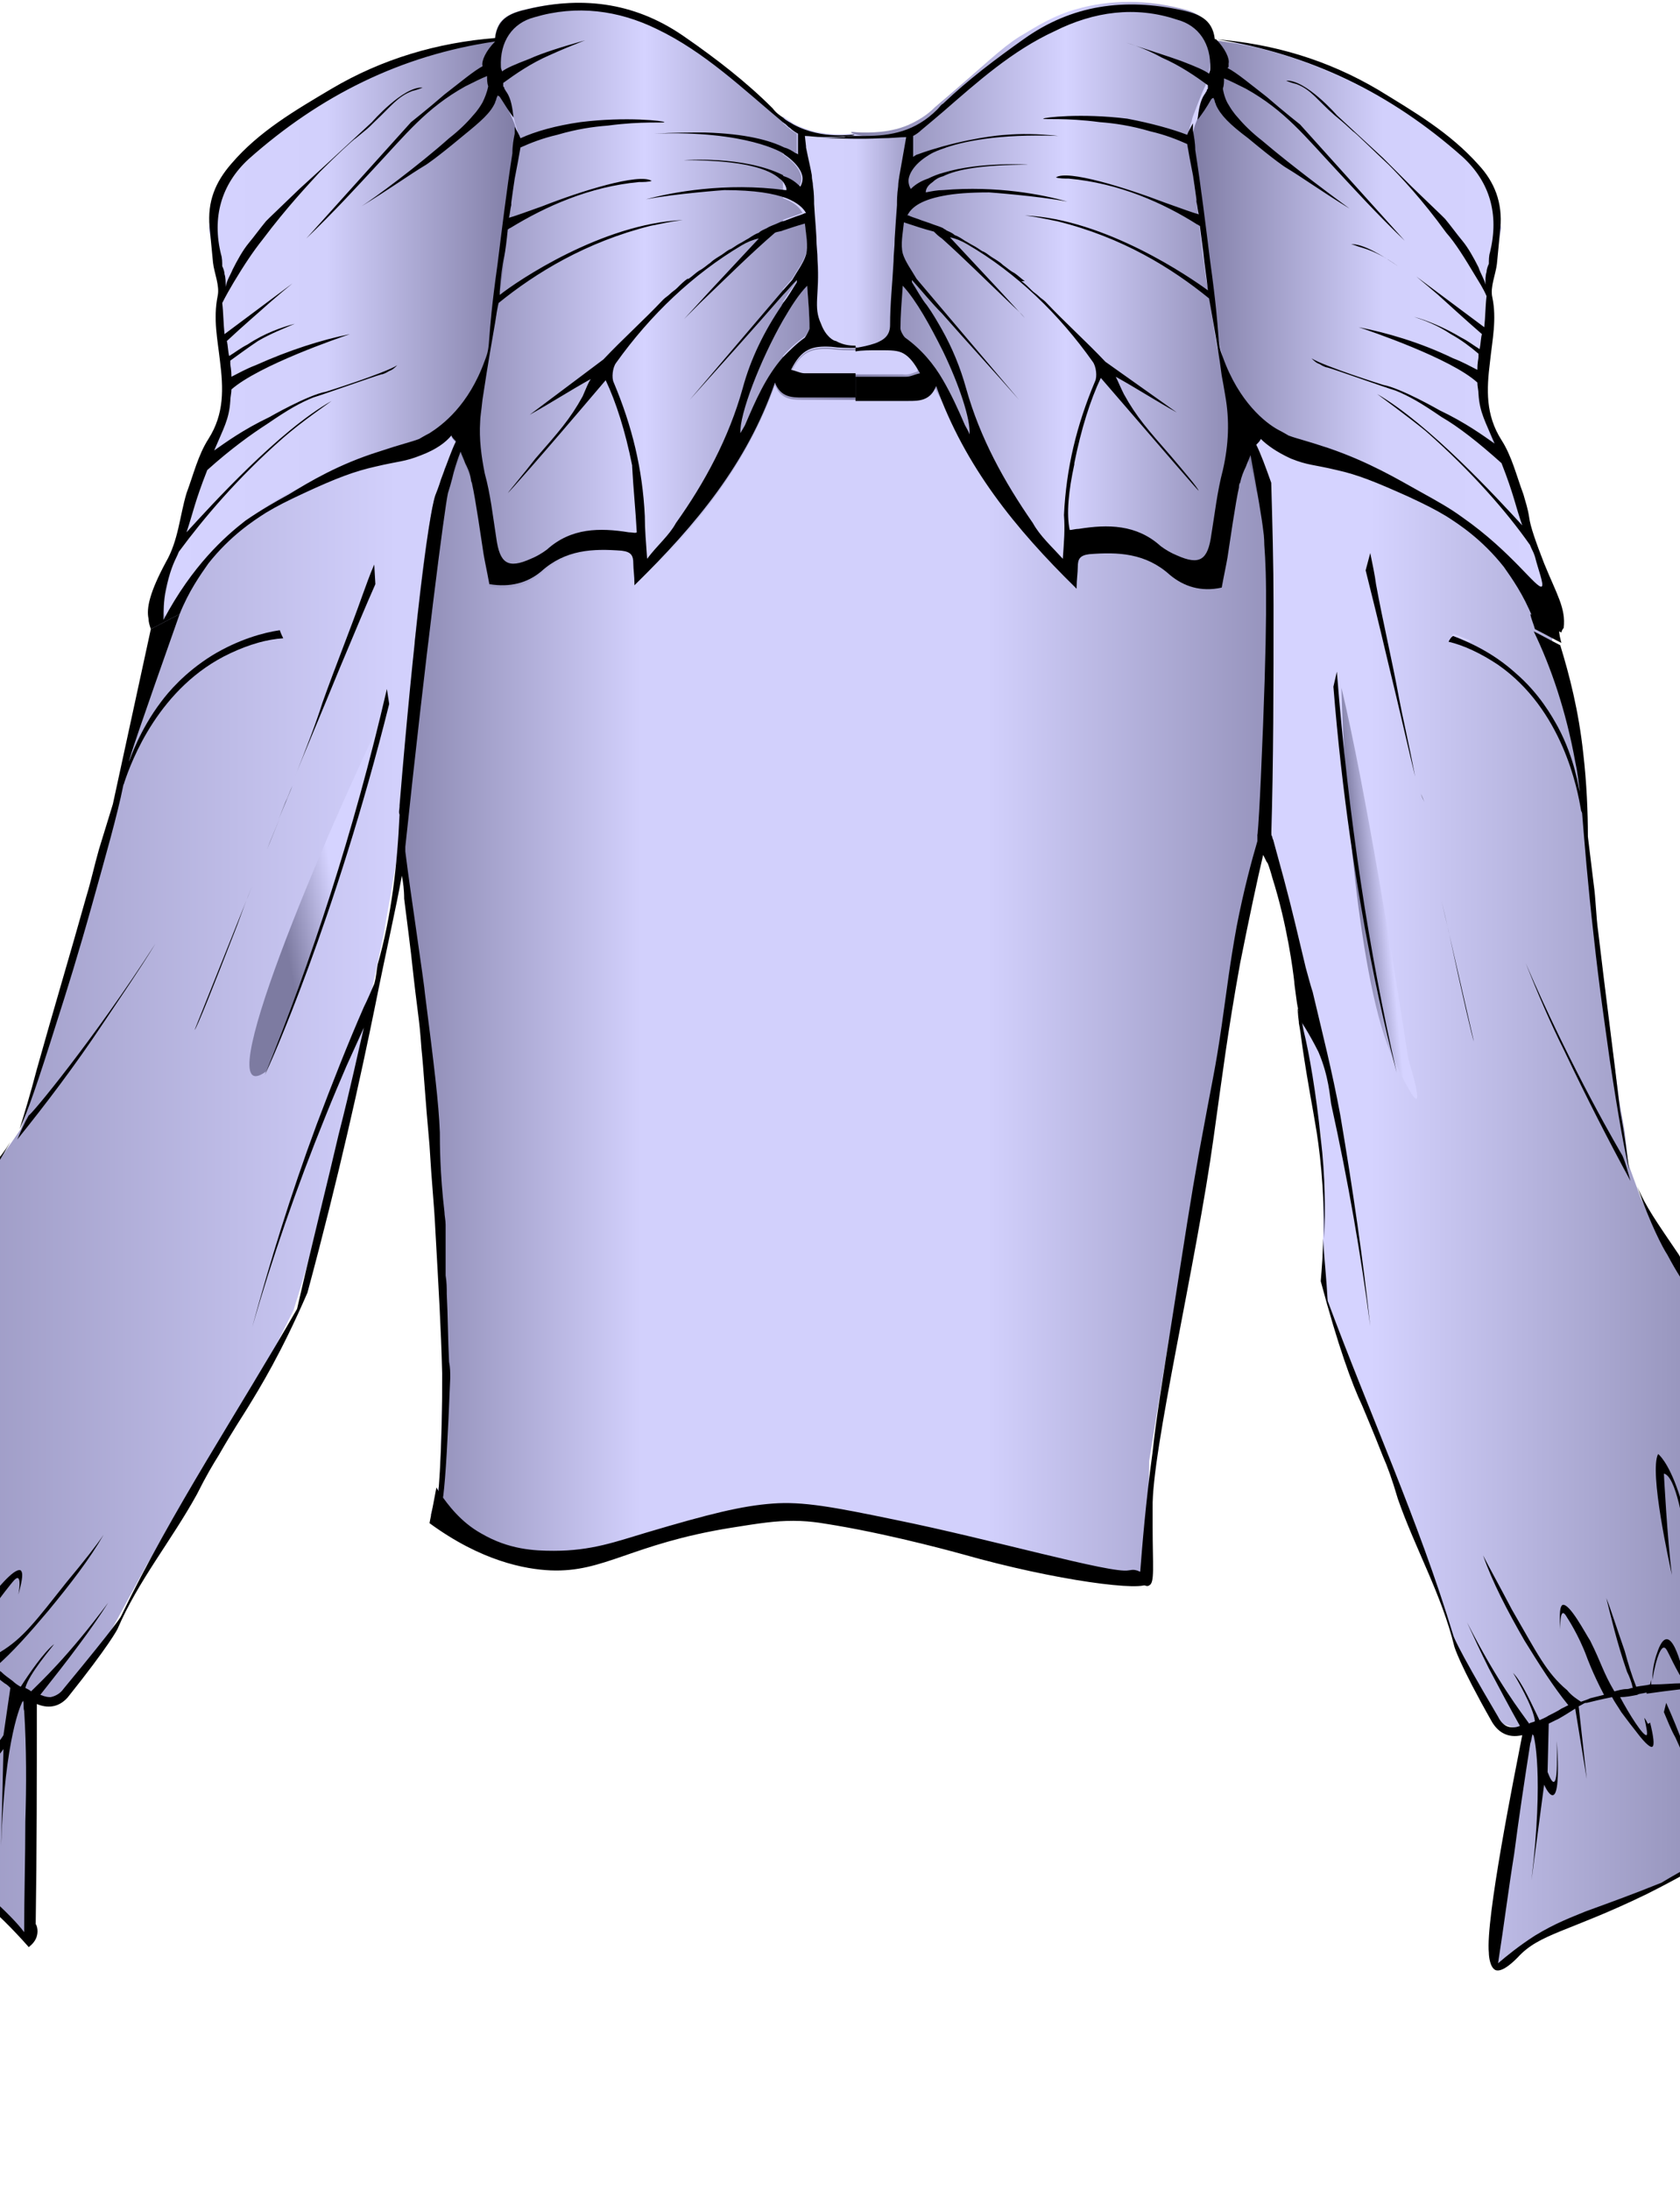 <?xml version="1.0" encoding="utf-8"?>
<!-- Generator: Adobe Illustrator 28.3.0, SVG Export Plug-In . SVG Version: 6.00 Build 0)  -->
<svg version="1.1" id="Слой_1" xmlns="http://www.w3.org/2000/svg" xmlns:xlink="http://www.w3.org/1999/xlink" x="0px" y="0px"
	 viewBox="0 0 145.9 190.1" style="enable-background:new 0 0 145.9 190.1;" xml:space="preserve">
<style type="text/css">
	.st0{fill:url(#SVGID_1_);}
	.st1{fill:url(#SVGID_00000131339499635262584300000008683814275872177327_);}
	.st2{fill:url(#SVGID_00000060002202707080170820000000013462635908563899_);}
	.st3{fill:#D5D3FF;}
	.st4{fill:url(#SVGID_00000098222723401755164450000009408272422475727246_);}
	.st5{fill:url(#SVGID_00000034058855636808306720000012167984497103342999_);}
	.st6{fill:url(#SVGID_00000141454095532791853040000004797511333019261326_);}
	.st7{fill:url(#SVGID_00000088823323155729429620000014998437955574933415_);}
	.st8{fill:url(#SVGID_00000033362310610113425970000006631705249585007263_);}
	.st9{fill:url(#SVGID_00000078041452969409978030000011931590752453961372_);}
	.st10{fill:url(#SVGID_00000083054353251699768200000009781549419014824091_);}
	.st11{fill:url(#SVGID_00000157273156543186711630000017285466759197850497_);}
</style>
<linearGradient id="SVGID_1_" gradientUnits="userSpaceOnUse" x1="31.369" y1="83.146" x2="119.825" y2="83.146">
	<stop  offset="0" style="stop-color:#7F7CA4"/>
	<stop  offset="0.274" style="stop-color:#D2D0FC"/>
	<stop  offset="0.615" style="stop-color:#D2D0FC"/>
	<stop  offset="1" style="stop-color:#7F7CA4"/>
</linearGradient>
<path class="st0" d="M67.8,32.2l2.8-3.1l2.6,1l1.6,0l2.5-0.5l2.8,1.5l2,3.7l3.3,5.9l7.1,8.9l1.1-2.9l3.7,0.4l6.9,3.3l1.9-3.8
	l1.8-8.9l1.7,4l10.1,18.1L109.8,73l-1.6,5.3l-1.3,6.1l-1.3,8.3l-2.2,14.4l-1.9,9.2l-1.7,10.5l-0.1,7l-0.5,2.8l-1.9,0.5l-8.7-1.7
	l-16.4-3.9l-6.2-0.1l-8.4,1.9l-5.7,2l-7.7-0.2l-6.8-3.6l0.8-2.8l0.2-7.1v-5.2l-0.3-7.2l-0.7-12.6l-0.8-8.6l-1.2-8.9l-0.7-4.7
	l-3.4-16.5L42.1,31L67.8,32.2z"/>
<linearGradient id="SVGID_00000095339486150879851500000013392015314665125778_" gradientUnits="userSpaceOnUse" x1="102.038" y1="87.27" x2="158.341" y2="87.27">
	<stop  offset="0.302" style="stop-color:#D5D3FF"/>
	<stop  offset="1" style="stop-color:#7D7BA1"/>
</linearGradient>
<path style="fill:url(#SVGID_00000095339486150879851500000013392015314665125778_);" d="M105.3,3.7l-3.2,6.8l1.1,20.3l5.3,8.5
	l1,2.8l0.4,3.2l0.3,8l-0.3,10.1l-0.2,9.6l3.3,11.7l-0.2,3.9l1,4.7l0.9,5.3l0.2,5.2l0,3.6v3.4l0.2,1.2l0.2,1.2l0.8,2.3l3.6,9.2
	l2.8,7.5l1.6,3.7l1.1,3.1l0.4,1l0.5,1.7l0.5,1.4l2.5,4.8l1.3,1.7l1.9,0.6h0.3l-0.1,1.2l-0.9,6.2l-1.3,8.8l-0.5,2.7l0.2,1.7l3.2-2.3
	l4.4-2.2l5.5-2.3l2-1c1.8-1,3.5-1.9,5.3-2.9c0.6-0.1,1.2-0.3,1.8-0.4c0.2,0,0.7,0.1,1.1,0.3c0.8,0.4,1.1,1.1,1.1,1.3
	c0,0.9,0,1.8,0,2.7c-0.2,0.4-0.4,0.8-0.6,1.3c-0.1,0.3-0.2,0.7-0.3,1c0.4,0,0.9,0.1,1.3,0.1l2.5-1.8l1-2.1l-0.9-3.3l-1.4-2.7
	l-3.1-4.9l-2.8-3.8l-1.7-1.4l1-1.2l1.5-3.1l0.7-2.8l0.5-4.4l0.2-5.3l-0.4-6.4l-1.1-4.5l-1.1-3l-1.7-3.1l-1.2-1.3l-1.8-3.1l-1.1-1.8
	l-0.5-0.7l-0.4-0.7l-0.5-1l-1.1-3l-0.3-2.8l-0.5-2.8l-0.9-6.9l-1.1-8.7l-0.9-7.8l-0.2-4.5l-0.8-5.8l-1.9-6.1l0.2-1.9l-0.7-4
	l-1.6-3.4l-1.3-5.4l-1.2-2.5l-1-2.4l-0.3-4l0.7-5.8l-0.3-2.1l0.7-3.3l-0.1-3.6l-1.5-2.7l-4.1-3.6L119.7,8L112.9,5l-4.2-1.2
	C107.6,3.7,106.4,3.7,105.3,3.7z"/>
<linearGradient id="SVGID_00000021800002742720012540000014113607887269963939_" gradientUnits="userSpaceOnUse" x1="-24.368" y1="85.764" x2="45.218" y2="85.764">
	<stop  offset="0" style="stop-color:#7F7CA4"/>
	<stop  offset="0.844" style="stop-color:#D2D0FC"/>
</linearGradient>
<path style="fill:url(#SVGID_00000021800002742720012540000014113607887269963939_);" d="M-20.6,159.9l0.5-0.4l-0.4-1.5v-2.4
	c0-0.2,0.1-0.8,0.7-1.3c0.5-0.5,1.2-0.6,1.4-0.6c0.6,0.4,1.3,0.9,1.9,1.3l2.7,1.4l4.4,3.3l6.7,4.2l3.5,3.1l1.2,1.3l0.6-1.4l0.1-13.7
	v-5.8l1.6,0.5l1.6-1.3l3.6-4.8l3.2-5.9l5.3-9l5.8-9.8l1.7-3.4l1.1-3.6l1.5-6l2.8-11.6l2.4-11.3l1.1-6.3L36,62.5l1.9-17.2l0.7-4.6
	l2.1-4.3l1.9-6.1l1.7-10.6l0.9-7.9l-1.8-6L43,3.3l-4,0.7l-7.5,2.4l-8.2,5.2l-4,3.9l-0.7,1.7l0.1,5.2l0.5,1.9L19.2,26l-0.3,1.3
	l0.2,1.1l0.3,1.1l0.1,2.7l0.2,2.1l-0.3,1.7l-0.8,2l-1,2l-0.8,2.5l-1.1,3.7l-1.2,3.5L13,53.2l0.5,2.5l-0.3,1.8l-1.5,5.9l-1.5,6.1
	l-1.4,5.5l-1.9,6.4l-1.5,4.3l-0.9,3.2l-0.8,3L3,94.5L1.8,98L0,100.6l-3.6,4.5l-3,3.5l-3.2,3.8l-1.8,4.2l-1.5,5.5l-0.7,4.2l-0.4,4.3
	l-0.3,3.1l0.9,4.2l0.7,1.9l1.3,0.5l-1.6,1.2l-3.5,3.7l-5.7,6.1l-1.9,3.3l0.3,2l1.4,2.2L-20.6,159.9z"/>
<path class="st3" d="M24.3,54.8c0.1,0.2,0.2,0.4,0.3,0.6c-0.6,0.1-1.3,0.2-2.1,0.4h-1.6C22.2,55.2,23.4,55,24.3,54.8z"/>
<linearGradient id="SVGID_00000060002275296890213470000000310839808836887718_" gradientUnits="userSpaceOnUse" x1="36.021" y1="28.022" x2="74.239" y2="28.022">
	<stop  offset="0" style="stop-color:#7F7CA4"/>
	<stop  offset="0.522" style="stop-color:#D5D3FF"/>
	<stop  offset="1" style="stop-color:#7F7CA4"/>
</linearGradient>
<path style="fill:url(#SVGID_00000060002275296890213470000000310839808836887718_);" d="M69.8,11.8l0.1,0.9v0.1
	c0,0.2,0.1,0.3,0.1,0.5c0,0.1,0.1,0.4,0.1,0.5c0.2,0.9,0.2,1,0.3,1.4c0.1,0.4,0.1,0.7,0.1,0.9c0,0.2,0,0.3,0.1,0.4
	c0,0.3,0.1,0.7,0.1,1.2c0.1,1.9,0.1,2.6,0.1,4.7c0.1,5.3,0.5,4.2,0.5,5.7c0,0.1,0,0.5,0.2,0.8c0.2,0.4,0.6,0.6,1.1,0.8
	c0.6,0.2,1.1,0.3,1.7,0.4v0.3c-0.7,0-1.4,0-2.1-0.1c-1.7-0.1-2.6,0.2-3.5,2c0.5,0.1,0.8,0.3,1.2,0.3h4.4v2.1h-4.6
	c-0.9,0-1.9,0-2.4-1.3c-2.5,7-6.9,12.4-12.1,17.5h0c0,0-0.1,0.1-0.1,0.1h0v-0.1c0-0.7-0.1-1.3-0.1-1.8c0-0.7-0.2-1-1-1.1
	c-2.5-0.2-4.9-0.1-7,1.8c-1.2,1-2.7,1.5-4.5,1.1c-0.2-1.1-0.4-2-0.5-2.6c-0.2-1.3-0.7-4.8-1-6.1c0-0.1,0-0.3-0.1-0.4
	c-0.1-0.5-0.3-1-0.5-1.4c-0.1-0.3-0.3-0.7-0.4-1c-0.2,0.6-0.4,1.2-0.6,1.8c0,0-0.3,0.9-0.5,1.8c-0.2,0.8-0.9,5.5-1.7,12.8H36
	c0.7-7,1.4-11.6,1.8-12.7c0.2-0.7,0.5-1.4,0.5-1.4c0.5-1.4,0.9-2.5,1.3-3.3c-0.2-0.2-0.3-0.3-0.4-0.5c0.9-1.4,2.1-3.6,3-6.5
	c0.5-1.8,0.4-1.9,1.2-6.8c0.6-3.7,0.8-7.4,1.5-11.1c0.1-0.4,0.3-1.6-0.2-2.9c0,0,0-0.1-0.1-0.4c-0.8-2.1-0.9-2.3-1.1-2.7
	C43.2,7,42.8,5.3,43,3.3c0-0.3,0.1-0.8,0.4-1.3c0.5-0.7,1.4-1,2.3-1.2c3.3-0.8,6.6-0.7,9.6,0.3c2,0.7,3.4,1.6,4.3,2.2
	c2.6,1.7,4.4,3.8,7,5.9c0.7,0.6,1.5,1.3,1.5,1.3C68.8,11,69.3,11.5,69.8,11.8L69.8,11.8z"/>
<linearGradient id="SVGID_00000009574296060513929710000010348102228972000956_" gradientUnits="userSpaceOnUse" x1="24.042" y1="113.744" x2="32.113" y2="115.264" gradientTransform="matrix(1 0 0 -1 0 191.528)">
	<stop  offset="0" style="stop-color:#7D7BA1"/>
	<stop  offset="0.615" style="stop-color:#D5D3FF"/>
</linearGradient>
<path style="fill:url(#SVGID_00000009574296060513929710000010348102228972000956_);" d="M23.1,93c1.7-3.3,5.8-14.8,10.9-32.4
	C28,72.8,17.9,96.8,23.1,93z"/>
<linearGradient id="SVGID_00000011028604134001140450000015158722348064332160_" gradientUnits="userSpaceOnUse" x1="68.006" y1="20.937" x2="81.875" y2="20.937">
	<stop  offset="0" style="stop-color:#D5D3FF"/>
	<stop  offset="0.458" style="stop-color:#D2D0FC"/>
	<stop  offset="1" style="stop-color:#7F7CA4"/>
</linearGradient>
<path style="fill:url(#SVGID_00000011028604134001140450000015158722348064332160_);" d="M79.3,11.6v1.8c0,0,0.1-0.1,0.2-0.1
	c0,0,0.1-0.1,0.2-0.1c0.8-0.3,1.5-0.5,2.2-0.7v0.2c-0.9,0.3-1.3,0.6-1.3,0.6c-1.3,0.8-1.7,1.7-1.7,2.2c0,0.4,0.2,0.7,0.2,0.7
	c0.4-0.4,0.9-0.7,1.5-0.9c0.4-0.2,0.8-0.4,1.3-0.5v0.3c-0.4,0.2-0.7,0.4-0.9,0.5c-0.6,0.4-0.6,0.8-0.6,0.9c0.5-0.1,1-0.1,1.5-0.2
	v0.5c-2.1,0.4-2.8,1.1-3.1,1.7h0.1c0.2,0.1,0.5,0.2,0.8,0.3c0.5,0.2,0.9,0.3,1.4,0.5c0.3,0.1,0.5,0.2,0.8,0.3v1
	c-0.2-0.2-0.4-0.4-0.7-0.6c-0.8-0.2-1.7-0.5-2.6-0.8c-0.1,1-0.3,1.9-0.1,2.7c0.2,0.7,0.8,1.5,1.2,2.2l2.2,2.6v0.4
	c-0.9-1-1.7-2-2.6-2.9v0.2c0.4,0.6,0.8,1.4,1.3,2c0.5,0.7,0.9,1.4,1.3,2.1v1.9c-1-2.2-2.3-4.3-3.5-5.7c-0.1,1.4-0.2,2.5-0.2,3.7
	c0,0.2,0.2,0.6,0.4,0.8c1.4,1,2.4,2.3,3.3,3.7h-7.6v-0.4h4.4c0.4,0,0.7-0.2,1.2-0.3c-0.4-0.8-0.9-1.4-1.4-1.7
	c-0.5-0.3-1.1-0.3-2.1-0.3c-0.9,0-1.6,0-2.1,0.1c-0.7,0-1.4,0-2.1-0.1c-1.7-0.1-2.6,0.2-3.5,2c0.5,0.1,0.8,0.3,1.2,0.3h4.4v0.4H68
	v-2c0.5-0.6,1.2-1.2,1.9-1.7c0.2-0.2,0.4-0.6,0.4-0.8c0-1.1-0.1-2.3-0.2-3.7c-0.7,0.8-1.4,1.9-2.1,3v-1.5c0.4-0.6,0.8-1.2,1.2-1.8
	v-0.2c-0.4,0.4-0.8,0.9-1.2,1.3v-0.4l0.8-0.9c0.4-0.7,1-1.5,1.2-2.2c0.2-0.8,0-1.7-0.1-2.7c-0.6,0.2-1.3,0.4-1.9,0.6v-0.8
	c0.2-0.1,0.5-0.2,0.8-0.3c0.3-0.1,0.6-0.2,0.8-0.3h0.1c-0.2-0.4-0.6-0.9-1.7-1.3v-1.9c0.5,0.2,1,0.5,1.4,0.9c0,0,0.2-0.3,0.2-0.7
	c0-0.5-0.4-1.3-1.6-2.1v-0.6c0.4,0.2,0.8,0.4,1,0.5c0.1,0,0.1,0.1,0.2,0.1v-1.8c-0.2-0.1-0.5-0.3-0.7-0.5c-0.2-0.1-0.3-0.3-0.5-0.4
	v-0.6c0.3,0.2,0.6,0.4,0.9,0.6c2.6,1.4,5.3,0.8,5.3,0.9h0c0.3,0,0.6,0,0.9,0c2.3,0,4.4-0.4,6.3-2.3c0.2-0.2,0.3-0.3,0.5-0.5v0.7
	c-0.6,0.5-1.2,1.1-1.9,1.6C79.8,11.3,79.5,11.5,79.3,11.6z"/>
<linearGradient id="SVGID_00000036959312461659058300000011249327210776952214_" gradientUnits="userSpaceOnUse" x1="74.2" y1="25.356" x2="110.171" y2="25.356">
	<stop  offset="0" style="stop-color:#8582AA"/>
	<stop  offset="0.511" style="stop-color:#D5D3FF"/>
	<stop  offset="1" style="stop-color:#7F7CA4"/>
</linearGradient>
<path style="fill:url(#SVGID_00000036959312461659058300000011249327210776952214_);" d="M76.5,11.9c0,0,0.3,0,1-0.1
	c0.4,0,0.9-0.1,1.3-0.1C78,20.6,77.5,27,77.4,28.4c0,0.1,0,0.6-0.3,0.9c-0.6,0.9-2,0.9-2.2,0.9c-0.2,0-0.4,0-0.6-0.1l0,0.1
	c0.7-0.1,1.3-0.1,1.7-0.1c1.7,0,2.2,0.2,2.3,0.3c0.6,0.3,0.9,0.8,1,0.9c0.2,0.4,0.4,0.7,0.4,0.9c-0.1,0.1-0.4,0.4-0.9,0.4
	c-0.2,0-0.3-0.1-0.4-0.1h-4.4v2.1h4.6c0.9,0,1.9,0,2.4-1.3c1.3,2.5,2.8,5.3,4.9,8.2c2.5,3.5,5,6.4,7.2,8.6c0.1-0.3,0.3-0.7,0.2-1.1
	c-0.1-0.5-0.4-0.8-0.4-1.1c0.1-0.5,0.9-0.8,1.1-0.8c2.3-0.7,5.7,0.9,7.4,2.1c0.2,0.1,0.6,0.5,1.3,0.8c0.9,0.4,1.8,0.5,2.3,0.5
	c0.2-1.4,0.5-2.6,0.7-3.4c0.4-1.3,1.2-3.8,1.5-5c0-0.1,0-0.2,0.1-0.4c0.1-0.5,0.3-1,0.5-1.4c0.1-0.3,0.3-0.7,0.4-1
	c0.2,0.6,0.4,1.2,0.6,1.8c0.2,1.1,0.3,1.8,0.5,1.8c0,0,0.1,0,0.6-1.3c-0.5-1.4-0.9-2.5-1.3-3.3c0.2-0.2,0.3-0.3,0.4-0.5
	c-0.9-1.4-2.1-3.6-3-6.5c-0.5-1.8-0.4-1.9-1.2-6.8c-0.6-3.7-0.8-7.4-1.5-11.1c-0.1-0.4-0.3-1.6,0.2-2.9c0,0,0-0.1,0.1-0.4
	c0.8-2.1,0.9-2.3,1.1-2.7c0.2-0.5,0.6-2.2,0.4-4.2c0-0.3-0.1-0.8-0.4-1.3c-0.5-0.7-1.4-1-2.3-1.2c-3.3-0.8-6.6-0.7-9.6,0.3
	c-2,0.7-3.4,1.7-4.3,2.2c-1.7,1.1-2.7,2.2-7.3,6.1c-0.6,0.6-1.2,1-2,1.4c-1.8,0.9-3.9,0.8-4.4,0.8c-0.5,0-0.9-0.1-0.9,0
	C74.2,11.7,75.2,11.9,76.5,11.9L76.5,11.9z"/>
<path class="st3" d="M126.2,55c0.5,0.2,1.1,0.4,1.7,0.7h-1.5c-0.2-0.1-0.4-0.1-0.6-0.2C125.9,55.4,126.1,55.2,126.2,55z"/>
<path d="M27.1,23.1c1.1-0.8,2.1-1.2,3.1-1.6c0.4-0.1,0.8-0.3,1-0.3C30.2,21.1,28.4,22.2,27.1,23.1z"/>
<path d="M24.6,55.4c-1.4,0.1-2.9,0.5-4.6,1.3c-6.2,2.9-8.6,9.4-9.2,11.2c0,0.1-0.1,0.2-0.1,0.3c-0.5,2.5-1.5,6-2.7,10.3
	C6.8,82.8,5.8,86,4.9,88.8c-1.6,5.1-2.5,7.7-3.2,9.2c0.4-1.3,0.9-2.9,1.5-5.2c1.4-5,2.9-10,4.3-15c0.4-1.3,0.7-2.7,1.1-4.1l1.2-3.9
	c1.1-5.1,2.2-10.1,3.3-15.2c0.8-0.4,1.7-0.9,2.5-1.3c-3.5,9.9-4.4,12.6-4.4,12.8c0.1-0.2,0.9-2.7,2.8-5.2c0.6-0.8,2-2.5,4.4-4
	c2.3-1.4,4.5-2,5.9-2.2C24.4,55,24.5,55.2,24.6,55.4z"/>
<path d="M13.5,81.9c-1.4,2.3-3,4.6-4.6,7c-2.4,3.6-4.9,6.9-7.4,10c0.3-0.7,0.6-1.4,1-2.1C2.6,96.9,8.1,90.3,13.5,81.9z"/>
<path d="M21.9,76.9c-0.5,1.2-0.9,2.3-1.3,3.4c-2.1,5.4-3.5,8.9-3.7,9.1L21.9,76.9z"/>
<path d="M23.2,73.7c0.3-0.8,0.7-1.7,1.1-2.7L23.2,73.7z"/>
<linearGradient id="SVGID_00000132087417267484146910000008628570596292913302_" gradientUnits="userSpaceOnUse" x1="14.245" y1="28.473" x2="45.035" y2="28.473">
	<stop  offset="0" style="stop-color:#D5D3FF"/>
	<stop  offset="0.458" style="stop-color:#D2D0FC"/>
	<stop  offset="1" style="stop-color:#7F7CA4"/>
</linearGradient>
<path style="fill:url(#SVGID_00000132087417267484146910000008628570596292913302_);" d="M44.2,16.6c-0.1,3.2-0.4,7-1.2,11.3
	c-0.6,3.2-1.4,6-2.3,8.5c-5.2,2.1-10.3,4.2-15.5,6.3c-2.3,1.3-5.2,3.2-7.6,6.3c-1.9,2.4-2.8,4.7-3.2,4.5c-0.6-0.2,0.5-4.6,1.6-8
	c2.1-6.8,3.5-7,3.6-10.7c0.1-1.5-0.1-4-0.2-6.9c-0.1-1.2-0.1-2.3-0.2-3c-0.4-1.7-0.7-3.4-1.1-5.1l1.2-4.2c0,0,9.7-10.4,23.7-12.1
	c-0.1,1-0.1,2.5,0.4,4.1c0.4,1.5,0.9,2.1,1.3,3.2C45.1,12,45.3,13.9,44.2,16.6z"/>
<linearGradient id="SVGID_00000052818592976671367900000005119122937784678294_" gradientUnits="userSpaceOnUse" x1="193.445" y1="28.465" x2="224.234" y2="28.465" gradientTransform="matrix(-1 0 0 1 327.687 0)">
	<stop  offset="0" style="stop-color:#D5D3FF"/>
	<stop  offset="0.458" style="stop-color:#D2D0FC"/>
	<stop  offset="1" style="stop-color:#7F7CA4"/>
</linearGradient>
<path style="fill:url(#SVGID_00000052818592976671367900000005119122937784678294_);" d="M104.3,16.6c0.1,3.2,0.4,7,1.2,11.3
	c0.6,3.2,1.4,6,2.3,8.5c5.2,2.1,10.3,4.2,15.5,6.3c2.3,1.3,5.2,3.2,7.6,6.3c1.9,2.4,2.8,4.7,3.2,4.5c0.6-0.2-0.5-4.6-1.6-8
	c-2.1-6.8-3.5-7-3.6-10.7c-0.1-1.5,0.1-4,0.2-6.9c0.1-1.2,0.1-2.3,0.2-3c0.4-1.7,0.7-3.4,1.1-5.1l-1.2-4.2c0,0-9.7-10.4-23.7-12.1
	c0.1,1,0.1,2.5-0.4,4.1c-0.4,1.5-0.9,2.1-1.3,3.2C103.4,12,103.2,13.9,104.3,16.6z"/>
<path d="M25.4,68.2l-1.2,2.9c0.2-0.5,0.4-1,0.6-1.5C25,69.2,25.2,68.6,25.4,68.2z"/>
<path d="M32.6,50.7c-0.8,1.8-1.8,4.2-3.1,7.3c-1.8,4.4-3.3,7.9-4,9.7c1.2-3,2-5.1,2.5-6.7c1.1-3.1,2.4-6.3,3.5-9.4
	c0.3-0.8,0.6-1.7,1-2.6L32.6,50.7z"/>
<path d="M33.8,61.1C29.1,79.9,23.4,92.5,23,93.3c4-9.8,7.7-21,10.6-33.5L33.8,61.1z"/>
<path d="M55.2,50.8L55.2,50.8C55.2,50.8,55.1,50.9,55.2,50.8L55.2,50.8L55.2,50.8L55.2,50.8z"/>
<path d="M117.3,21.2c0.2,0,0.6,0.2,1,0.3c1,0.3,2,0.8,3.1,1.6C120.1,22.2,118.3,21.1,117.3,21.2z"/>
<path d="M71.3,28.1c-0.7-1.5-0.1-2.5-0.3-5.5c0-0.7-0.1-1.2-0.1-2c-0.1-1.7-0.1-1.3-0.2-2.9c0-0.4,0-0.9-0.1-1.6
	c0-0.3-0.1-0.5-0.1-0.9c-0.1-0.6-0.3-1.4-0.5-2.4v-0.1l-0.1-0.9c0.4,0,0.9,0.1,1.6,0.1H72c1.1,0,2.2-0.1,2.2-0.2
	c0-0.1-2.7,0.5-5.3-0.9c-0.3-0.2-0.6-0.3-0.9-0.6c-0.3-0.2-0.6-0.4-0.9-0.8c-2.3-2.3-4.9-4.3-7.5-6.1c-4.2-3-8.8-3.7-13.8-2.5
	c-1.3,0.3-2.6,0.7-2.8,2.5C38,3.7,33.2,5.1,28.8,7.7c-3.2,1.9-6.3,3.7-8.7,6.5c-1.4,1.6-2.1,3.3-1.9,5.5c0.1,1,0.2,2.1,0.3,3.1
	c0.1,0.9,0.6,2,0.4,2.9c-0.4,2,0,3.8,0.2,5.6c0.3,2.4,0.4,4.6-1,6.8c-0.9,1.4-1.3,3.1-1.9,4.7c-0.6,2-0.7,4.1-1.8,6
	c-1.4,2.6-1.7,4-1.5,4.9c0,0.3,0.1,0.6,0.2,0.9c0.8-0.4,1.7-0.9,2.5-1.3h0c0.8-2,1.8-3.4,2.5-4.4c1.9-2.4,3.9-3.7,5-4.4
	c1-0.6,1.8-1,3.3-1.7c2.8-1.3,4.4-1.9,6.2-2.3c2.1-0.5,2.5-0.4,4-1c1.3-0.5,2.1-1.1,2.6-1.7c0.1,0.2,0.2,0.3,0.4,0.5
	c-0.4,0.8-0.8,2-1.3,3.3c0,0-0.2,0.7-0.5,1.4c-0.6,1.8-1.9,12.3-3.1,26.9c0,0,0,0.1,0,0.1c0,0.2-0.1,0.5,0,0.7
	c-0.2,4.4-0.7,8.8-1.9,13c-0.1,0.5-0.1,1-0.3,1.7c-0.3,0.7-0.6,1.4-0.9,2c-1.4,3.2-2.7,6.5-4.1,10.2c-2.3,6.2-4.1,12.1-5.6,17.6
	c1.7-5.9,3.8-12,6.4-18.4c0.6-1.5,1.2-2.9,1.8-4.3c0.5-1.1,1-2.2,1.5-3.3c-0.5,2.1-1.1,5-2.2,9.3c-0.9,3.9-2.2,9-3.6,15.1
	c-5.1,8.9-10.8,17.4-15.3,26.7c0,0-0.2,0.5-5,6.3c-0.2,0.3-0.6,0.6-1.1,0.7c-0.2,0-0.4,0-0.9-0.2c1.1-1.4,2.3-2.9,3.4-4.4
	c0.9-1.2,1.8-2.5,2.5-3.6c-3.5,4.7-5.9,6.9-6.7,7.7c-0.1-0.1-0.3-0.2-0.5-0.3c0.3-1.2,2.3-3.5,2.5-3.8c-0.9,0.7-2.2,2.6-2.9,3.7
	c-0.2-0.1-0.5-0.3-0.7-0.5c-0.4-0.3-0.7-0.5-1-0.8c-0.2-0.1-0.4-0.3-0.5-0.4c1.5-1.3,3-3,4.6-4.9c1.9-2.3,3.6-4.5,4.8-6.6
	c-0.6,0.9-1.7,2.3-3.2,4.1c-2.7,3.4-3.8,4.9-5.8,6.1c-0.4,0.4-1,0.6-1.3,0.8c-0.3-0.2-0.6-0.3-0.7-0.4c-0.4-0.2-0.8-0.3-1.1-0.5
	c1.4-1.7,2-3,2-3c1.1-1.7,2.2-3,2.2-3c0.8-1,0.6,0.5,0.5,1.1c0.4-1.5,0.4-1.9,0.2-2.1c-0.6-0.3-2.4,2.1-2.9,2.6
	c-1.4,1.8-1.6,2.5-2.8,4c-0.4-0.2-0.7-0.3-1.1-0.4c-0.2,0-0.3-0.1-0.5-0.2c0.2-0.4,0.4-0.9,0.7-1.3c1.3-2.4,2.1-4.5,2.8-6
	c-0.5,1-1.4,2.4-2.3,4.3c-0.5,1-1,2-1.5,2.8c-0.5-0.2-0.9-0.2-1.2-0.4c0,0,0,0,0.1,0v-0.4c0,0.1-0.1,0.2-0.1,0.3
	c-1.1-0.3-1.9-0.5-2.5-0.6h-0.1c0.4-0.5,0.9-1,1.2-1.6c0.6-0.8,0.8-1.1,1-1.1c0.2,0,0.5,0.6,0.5,2.9c0.2-1.3,0-2.4,0-2.4
	c-0.6-3.6-2.4,0.8-2.9,2.1c-0.3-0.1-0.7-0.1-1.2-0.4c0.6-2.9,3.9-17.3,5.9-17.3c0,0-1.2,5.7-2.1,8.6c0.3-0.9,3.4-8.6,2.8-10.2
	c0,0-3.8,1.8-7,18.6c-0.1,0-0.1-0.1-0.2-0.1c-0.2-1.2-0.4-2.9-0.1-4.9c0.2-1.1,0.5-2.1,0.7-3.1c-1.4,2.4-1.3,5.9-1.3,7.4
	c-0.2-0.2-0.3-0.4-0.5-0.6c-0.2-0.6-0.4-1.3-0.6-2.2c0.7-5.2,2.2-11.3,5-17.8c0.9-2.1,1.9-3.9,2.8-5.7c-4,6.4-7.1,16.3-8.2,19.6
	c0-0.5,0-1.1,0.1-1.5c0-4.7,0.9-8.4,1.5-11c0.8-4,2.3-7.7,4.9-10.7c1.8-2,2.5-2.2,4.7-5.1c0.5-0.6,1.9-2.5,3.5-5.4
	c-0.9,1.5-2.1,2.8-4.5,5.2c-0.2,0.3-0.6,0.5-0.8,0.8c-3.7,3.6-6.8,7.9-8.1,13.3c-1.2,4.7-1.7,9.4-2,14.3c-0.2,2.6,0,5.1,1.9,7.3
	c-1.9,1.9-3.7,3.7-5.5,5.6c-2.5,2.5-4.8,5-6.5,8.2c-0.3,0.6-0.6,1.5-0.3,2c0.7,1.3,1.7,2.5,2.7,3.5c0.4,0.4,0.9,0.7,1.4,0.9
	c0.3-0.3,0.5-0.5,0.8-0.8c-0.5-4.1,0.2-5.2,0.8-5.5c1.3-0.6,3.2,1.9,9.1,5.5c2.4,1.5,2.6,1.3,4.4,2.5c2.4,1.5,5.3,3.8,8.2,7.1
	c0.1-0.1,0.4-0.3,0.6-0.7c0.3-0.6,0.1-1.2,0-1.3c0.1-6.3,0.1-12.7,0.1-19.1c1.2,0.5,2.1,0.1,2.7-0.6c3.6-4.5,4.3-5.9,4.3-5.9
	c1.8-4.2,4.7-7.7,6.9-11.7c0.8-1.6,1.4-2.6,1.9-3.4c1.2-2.1,2.2-3.6,2.5-4.1c1.1-1.8,2.9-4.7,5.2-10c2.7-10,4.6-18.6,5.9-25
	c1-5,1.8-8.4,2.3-11.2c0.1,0.5,0.2,1.2,0.2,2c0.3,2.3,0.5,4,0.6,4.8c0.6,5.6,0.7,5.3,0.9,8.2c0.2,1.9,0.3,4,0.7,8.4
	c0.2,3.4,0.4,5.1,0.5,7.2c0.3,5.4,0.5,8.6,0.6,12.6c0,2.5,0,5.9-0.3,10v0c0,1.1,0.1,1.6,0.2,1.6c0,0,0.1-0.3,0.2-1v0
	c0.2-1.6,0.4-5,0.6-10.2c0-0.5,0-0.9-0.1-1.4c-0.1-2-0.1-3.9-0.2-5.9c0-0.5,0-1-0.1-1.6c0-1.5,0-2.9,0-4.4c0-0.4-0.1-0.8-0.1-1.1
	c-0.4-3.4-0.4-6-0.4-6.9c-0.1-2.6-0.5-5.8-1.3-12.1c0-0.2-0.3-2.3-0.9-6.5c-0.2-1.4-0.5-3.4-0.8-5.8c0-0.1,0-0.2,0-0.4
	c1.8-17,3.4-29.3,3.7-30.7c0.3-0.9,0.5-1.8,0.5-1.8c0.2-0.7,0.4-1.3,0.6-1.8c0.1,0.3,0.3,0.7,0.4,1c0.2,0.4,0.4,0.8,0.5,1.4
	c0,0.2,0.1,0.3,0.1,0.4c0.3,1.3,0.8,4.8,1,6.1c0.1,0.6,0.3,1.5,0.5,2.6c1.8,0.3,3.3-0.1,4.5-1.1c2.1-1.9,4.5-2,7-1.8
	c0.8,0.1,1,0.4,1,1.1c0,0.5,0.1,1.1,0.1,1.8v0.1h0c0,0,0.1-0.1,0.1-0.1h0c5.2-5.1,9.7-10.5,12.1-17.5c0.5,1.3,1.5,1.3,2.4,1.3h4.6
	v-2.1h-4.4c-0.4,0-0.7-0.2-1.2-0.3c0.9-1.8,1.8-2.1,3.5-2c0.7,0.1,1.4,0.1,2.1,0.1V30c-0.3,0-1,0-1.7-0.4
	C72.4,29.6,71.7,29.2,71.3,28.1z M2.2,158.1c0,3.2-0.1,6.3-0.1,9.6c-0.6-0.8-1.6-1.8-2.8-2.9c-1.6-1.4-2.9-2.2-4-2.8
	c-2-1.2-4-2.4-6.1-3.6c-1.8-1.5-3.2-2.6-4.3-3.3c-0.8-0.6-2.1-1.4-3.2-1.7c0.1-0.3,0.4-0.6,0.6-0.9c1.3-1.8,1.9-2.7,1.9-2.8
	c0.9-1.1,2-2.6,3.3-4.3c-1.2,1.4-2.2,2.5-2.8,3.4c-1.2,1.5-2.4,3.1-3.6,4.5c-0.2,0-0.5,0.1-0.7,0.2c-0.5,0.3-0.8,0.9-1,1.1
	c-0.4,0.9-0.4,1.6-0.4,2.7c0,0.7,0.1,1.4,0.2,2c0,0.1,0,0.1,0.1,0.2c-2.1-0.3-3.5-2.5-3.2-4.5c0.1-0.4,0.2-0.8,0.4-1.2
	c2.1-3.6,5.3-6.3,8-9.2l1.8-1.9c0.6-0.6,1.1-1.3,1.9-1.5c0.5-0.1,0.9,0,1.1,0.1c0,0,1.8,0.5,3.9,1.1v-0.1c0.4,0.2,0.7,0.2,0.8,0.3
	c0.5,0.2,1,0.4,1.4,0.4c-1.1,1.3-2.5,3-2.8,2.8c-0.1-0.1,0.1-0.5,0.4-1.4c-0.1,0.1-0.2,0.3-0.4,0.5c-0.1,0-0.1-0.1-0.2-0.1
	c-0.5,1.1-0.7,1.9-0.5,2c0.1,0.1,0.5,0,1.6-1c0.4-0.4,0.8-0.7,1.2-1.1l0.3-0.4c0.4-0.4,0.7-0.7,1-1.1c1,0.4,1.7,0.7,2.1,0.9h0.1
	c0.1,0,0.2,0.1,0.5,0.4l-1.7,6.1l1.9-5.8c0.4,0.4,1.2,1.1,1.5,1.3c0.2,0.1,0.4,0.3,0.5,0.4l-0.6,4.1c-1.5,2.4-0.6-1.6-0.4-2.8
	c-1.7,7.3,0.4,4,0.4,4l-0.2,8.4c0.3-9.5,1.8-12.4,1.8-12.4c0-0.1,0.1-0.1,0.1-0.2c0.1,0.3,0,0.6,0.1,0.9
	C2.3,151.7,2.3,155,2.2,158.1z M54.6,46.2c-2.5-0.4-5-0.4-7.1,1.5c-0.4,0.3-0.9,0.6-1.4,0.8c-2,0.9-2.7,0.4-3-1.8
	c-0.3-1.9-0.5-3.8-1-5.6c-0.3-1.5-0.5-3-0.4-4.5c0-0.4,0.1-0.9,0.2-1.9c0.2-1.3,0.4-2.7,1.1-6.7c0.1-0.7,0.2-1.3,0.3-1.7
	c3.2-2.6,7.6-5.3,13.2-6.7c1-0.2,1.9-0.4,2.8-0.5c-7,0.3-14.4,5.3-15.9,6.5c0-0.1,0-0.1,0-0.3c0.1-1.3,0.2-2.2,0.4-3.1
	c0.1-0.5,0.2-1.3,0.3-2.3c0.1,0,0.1-0.1,0.2-0.1c3.1-1.9,6.9-3.6,11.2-4c0.4,0,0.8,0,1.1-0.1c-1.1-0.7-6.2,0.9-9.5,2.2
	c-1.4,0.5-2.5,0.9-2.9,1c0.1-0.4,0.1-0.7,0.2-1.1v-0.2c0.1-0.7,0.2-1.5,0.3-2.1c0.2-1,0.4-2.1,0.5-2.7c0.9-0.4,1.9-0.8,3.2-1.1
	c1.7-0.5,3.1-0.7,4.4-0.8c3-0.4,4.9-0.2,4.9-0.3s-3.3-0.5-7.3,0c-2.1,0.3-3.9,0.8-5.2,1.4c-0.1-0.3-0.3-0.6-0.5-1v0.6
	c-0.1,0.5-0.2,1-0.2,1.7c-0.5,3.2-0.9,6.5-1.3,9.7c-1,7.1-0.5,6.8-1.1,8.3c-1.4,3.9-3.7,5.6-4.8,6.3c-0.4,0.2-0.9,0.5-0.9,0.5
	c-0.8,0.3-1.4,0.4-3.5,1.1c-3.5,1.1-6,2.6-7.8,3.7c-1.1,0.6-2.5,1.4-3.8,2.3c-1.8,1.4-4.6,3.9-7.1,8.6c0-0.7,0-1.7,0.2-2.6
	c0.3-1.5,0.7-2.4,1-3c0.1-0.2,0.1-0.3,0.2-0.4c2-2.7,5-6.3,9-9.8c1.6-1.4,3.8-2.9,4.2-3.2c-4.6,2.6-10.4,9-12.6,11.4
	c0.6-1.8,0.7-2.6,1.8-5.4c2-1.8,3.8-3.1,5.2-4c1.9-1.3,2.8-1.8,4-2.3c1-0.3,5.2-1.8,5.9-2c0.1,0,0.4-0.1,0.7-0.3
	c0.3-0.1,0.5-0.3,0.7-0.5c-1.1,0.7-6.2,2.3-6.2,2.3c-1.6,0.3-4.9,2.2-4.9,2.2c-2.3,1.1-3.8,2.2-4.8,2.9c0.8-1.9,1.3-2.7,1.4-4.3
	c0-0.3,0.1-0.7,0.1-1c2.4-2.1,9.4-4.5,10.3-4.8c-2.5,0.5-5.3,1.4-8.2,2.7c-0.8,0.3-1.5,0.7-2.1,1c0-0.6-0.1-1-0.1-1.1v-0.3
	c0.7-0.5,1.5-1.1,2.4-1.7c1.2-0.7,2.3-1.1,3.2-1.5c-1.1,0.3-2.6,0.8-4.1,1.8c-0.6,0.3-1.1,0.7-1.6,1c-0.1-0.4-0.1-0.9-0.2-1.3
	c1.5-1.4,2.8-2.5,3.8-3.4c0.7-0.6,1.4-1.2,1.9-1.6c-2,1.5-3.9,2.9-5.9,4.4c-0.1-0.9-0.1-1.9-0.2-2.7c0.3-0.6,0.7-1.3,1-1.8
	c0.9-1.5,1.7-2.7,2.5-3.7c2.1-2.8,4-4.8,5-5.9c1.4-1.4,2.9-2.8,3.1-2.9c1.2-1,0.9-0.7,1.6-1.4c1.5-1.4,2-2.2,3.3-2.7
	c0.4-0.1,0.7-0.2,0.9-0.3c-1.7-0.1-4.4,3-4.4,3l-4,3.7L26,16.4l-2.6,2.5l-0.3,0.3c-0.5,0.6-1,1.3-1.5,1.9c-0.5,0.6-1,1.5-1.4,2.3
	c-0.2,0.5-0.5,0.9-0.6,1.5c0-0.4,0-0.8-0.1-1.1c0-0.2-0.1-0.5-0.2-0.7c0-0.3,0-0.7-0.1-1c-0.8-3.2,0-6.1,2.4-8.3
	c6.2-5.5,13.2-9,21.4-10.2c-0.8,0.8-1.2,1.7-1.1,2.1v0.1L42,5.7c-0.8,0.4-2.1,1.5-3.4,2.5c-1.5,1.3-2.9,2.4-2.9,2.4l-9.1,10.1
	c2.5-2.4,4.4-4.5,5.8-6c2.9-3.1,4.6-5.3,8-7.2c0.8-0.4,1.4-0.7,1.9-0.9c0,0.3,0,0.6,0.1,0.9c-0.1,0.5-0.3,1-0.5,1.4
	c-0.4,0.7-0.8,1.1-0.8,1.1c-0.5,0.6-1.2,1.3-2.1,2c-2.7,2.4-6.5,5.2-7.6,5.9c2.3-1.4,4.1-2.7,5.6-3.6c0,0,0.8-0.5,3.2-2.5
	c1.6-1.3,2.4-2,2.8-2.9c0-0.1,0.1-0.2,0.1-0.3c0-0.1,0.1-0.2,0.1-0.3c0.1,0,0.2,0.1,0.2,0.1c0.4,0.6,0.8,1.3,1.2,1.8
	c-0.1-0.8-0.2-1.6-0.6-2.2c-0.1-0.1-0.1-0.2-0.2-0.3c0-0.1,0-0.1-0.1-0.2V7.2c1.1-0.8,2.4-1.7,4-2.4c1.1-0.5,2.1-0.9,3.1-1.3
	c-2.1,0.6-3.7,1.1-4.8,1.6c-1.3,0.5-2,0.8-2.4,1.1c0-0.1-0.1-0.2-0.1-0.4c-0.1-2.2,1-3.8,2.9-4.3c3.7-1.1,7.3-0.6,10.6,1
	c4.2,2,7.5,5.2,11.1,8.2c0.2,0.1,0.3,0.3,0.5,0.4c0.2,0.2,0.5,0.4,0.7,0.5v1.8c0,0-0.1-0.1-0.2-0.1c-0.3-0.2-0.6-0.4-1-0.5
	c-1.2-0.6-3.3-1.2-6.9-1.3c-1.1,0-2.7,0-4.4,0.1c8.1-0.3,11.2,1.7,11.2,1.7c0,0,0.1,0.1,0.1,0.1c1.2,0.8,1.6,1.6,1.6,2.1
	c0,0.4-0.2,0.7-0.2,0.7c-0.4-0.4-0.8-0.7-1.4-0.9c0,0-0.1,0-0.1-0.1c-3.4-1.7-8.6-1.3-8.6-1.3c5.3,0,7.4,0.8,8.3,1.6
	c0.3,0.2,0.4,0.4,0.5,0.6c0.1,0.2,0.1,0.3,0.1,0.4c0,0-0.1,0-0.1,0c-5.2-0.7-9.9,0.2-12.1,0.8c2.6-0.5,6.8-0.8,6.8-0.8
	c2.7,0,4.3,0.3,5.4,0.7c1,0.4,1.5,0.9,1.7,1.3h-0.1c-0.2,0.1-0.5,0.2-0.8,0.3c-0.3,0.1-0.5,0.2-0.8,0.3c-0.2,0.1-0.4,0.1-0.6,0.2
	c-0.4,0.2-0.8,0.3-1.1,0.5c-0.2,0.1-0.5,0.2-0.7,0.4c-0.3,0.1-0.6,0.3-0.9,0.5c-0.2,0.1-0.5,0.3-0.7,0.4c-0.2,0.1-0.5,0.3-0.8,0.5
	c-0.3,0.1-0.5,0.3-0.8,0.5c-0.3,0.2-0.7,0.4-1,0.7c-0.3,0.2-0.6,0.5-1,0.7c-0.3,0.2-0.6,0.5-0.9,0.7h-0.1c-0.3,0.2-0.6,0.5-0.9,0.8
	c-0.2,0.2-0.4,0.3-0.6,0.5c-0.2,0.2-0.4,0.3-0.6,0.5c-1.7,1.8-3.5,3.4-5.2,5.2L46,36c1.8-1,3.5-2.1,5.3-3.1
	c-0.2,0.3-0.4,0.8-0.7,1.5c-1.1,2-2.1,3.1-4.1,5.4c-1,1.3-2.2,2.7-2.4,3c0.3-0.3,2.3-2.5,8.5-9.8c0.9,1.9,1.7,4.4,2.3,7.4v0.1
	c0.1,1.9,0.3,3.8,0.4,5.7C55.2,46.3,54.9,46.2,54.6,46.2z M56.2,48.5C56.1,47,56,46,56,44.8c-0.2-4.1-1.1-7.8-2.7-11.6
	c-0.2-0.4-0.1-1.3,0.2-1.7c3-4.2,6.7-7.7,10.9-10.2c0.5-0.3,1-0.5,1.5-0.6l-4.2,4.5l-2.3,2.5c0.5-0.5,0.9-0.9,1.4-1.4
	c2.2-2.1,4.3-4.2,6.5-6.1c0.2-0.1,0.5-0.1,0.7-0.2c0.6-0.2,1.2-0.4,1.9-0.6c0.1,1,0.3,1.9,0.1,2.7c-0.2,0.7-0.8,1.5-1.2,2.2L68,25.2
	l-8.1,9.5c2.7-3,5.4-6,8.1-9.1c0.4-0.4,0.8-0.9,1.2-1.3v0.2c-0.4,0.6-0.7,1.2-1.2,1.8c0,0.1-0.1,0.1-0.1,0.2
	c-1.5,2.2-2.7,4.6-3.4,7.2c-1.2,4.3-3.3,8.2-5.8,11.7C58.1,46.5,57.1,47.3,56.2,48.5z M69.9,29.3c-0.7,0.5-1.3,1.1-1.9,1.7
	c-1.5,1.7-2.4,3.8-3.3,5.9c-0.1,0.2-0.3,0.5-0.4,0.7C64.2,36,66,31.3,68,27.8c0.7-1.2,1.4-2.3,2.1-3c0.1,1.4,0.2,2.5,0.2,3.7
	C70.3,28.6,70.1,29,69.9,29.3z"/>
<path d="M135.6,55.8c-0.8-0.4-1.5-0.8-2.3-1.2c-0.1-0.4-0.3-0.8-0.4-1.3c0.8,0.4,1.7,0.9,2.5,1.3C135.4,55.1,135.5,55.4,135.6,55.8z
	"/>
<path d="M93.4,50.8L93.4,50.8C93.4,50.9,93.4,50.8,93.4,50.8L93.4,50.8L93.4,50.8z"/>
<path d="M99.7,137.4c-0.2,0.8-8-0.2-16.1-2.5c0,0-5.7-1.6-11-2.5c-0.7-0.1-2-0.4-3.7-0.4c-1.6,0-2.9,0.2-5.4,0.6
	c-8.7,1.4-11,3.9-15.7,3.7c-2.2-0.1-6-0.8-10.5-4.1c0.2-1,0.4-2,0.6-3.1c0,0,0,0,0,0c0.1,0.2,0.2,0.3,0.3,0.5c0.7,1,1.8,2.5,3.6,3.5
	c2.4,1.4,4.6,1.5,6.3,1.5c3.3,0,5.4-0.8,8.1-1.6c5.4-1.6,8.2-2.3,10.9-2.5c2.6-0.2,5.3,0.3,10.6,1.4c8.4,1.7,18.8,4.7,20.3,4.4
	c0.1,0,0.4-0.1,0.7,0c0.1,0,0.2,0.1,0.3,0.1C99.5,136.8,99.8,137.2,99.7,137.4z"/>
<path d="M34.7,69.9c0,0.1,0,0.1,0,0.2C34.7,70.1,34.7,70,34.7,69.9L34.7,69.9L34.7,69.9z"/>
<path d="M134.1,48.9c-0.7-1.8-1.2-3.2-1.3-4c-0.1-0.7-0.3-1.3-0.5-2c-0.6-1.6-1-3.3-1.9-4.7c-1.4-2.2-1.3-4.4-1-6.8
	c0.2-1.9,0.6-3.7,0.2-5.6c-0.2-0.9,0.3-2,0.4-2.9c0.1-1,0.2-2.1,0.3-3.1c0.2-2.2-0.5-4-1.9-5.5c-2.5-2.8-5.6-4.6-8.7-6.5
	c-4.4-2.6-9.1-4-14.2-4.4c-0.2-1.8-1.5-2.2-2.8-2.5c-5-1.1-9.6-0.5-13.8,2.5c-2.4,1.7-4.8,3.5-7,5.6c-0.2,0.1-0.3,0.3-0.5,0.5
	c-1.9,1.9-4,2.3-6.3,2.3c-0.3,0-0.6,0-0.9,0h0c-0.2,0-0.6,0-0.9,0.1c-1.4,0.1-2.1,0.1-2.1,0.1c0,0,0.2,0,0.6,0H72
	c0.9,0,2.6,0.1,4.5,0c0.9,0,1.7-0.1,2.2-0.1c-0.3,1.7-0.5,2.8-0.6,3.4c0,0.1-0.1,0.5-0.1,0.9c-0.1,0.7-0.1,1.2-0.1,1.6
	c-0.1,1.5-0.1,1.2-0.2,2.9c0,0.8-0.1,1.3-0.1,2c-0.1,1.9-0.3,3.7-0.3,5.5c0,0.9-0.5,1.3-1.3,1.6c-0.6,0.2-1.1,0.3-1.7,0.4
	c0,0.1,0,0.2,0,0.3c0.5-0.1,1.2-0.1,2.1-0.1c1,0,1.6,0,2.1,0.3c0.5,0.3,0.9,0.8,1.4,1.7c-0.5,0.1-0.8,0.3-1.2,0.3h-4.4v2.1h4.6
	c0.9,0,1.9,0,2.4-1.3c2.5,7,6.9,12.4,12.1,17.5c0,0,0.1,0.1,0.1,0.1v-0.1c0-0.7,0.1-1.3,0.1-1.8c0-0.7,0.2-1,1-1.1
	c2.5-0.2,4.9-0.1,7,1.8c1.2,1,2.7,1.5,4.5,1.1c0.2-1.1,0.4-2,0.5-2.6c0.2-1.3,0.7-4.8,1-6.1c0-0.1,0-0.3,0.1-0.4
	c0.1-0.5,0.3-1,0.5-1.4c0.1-0.3,0.3-0.7,0.4-1c0.6,3.2,1,5.6,1.1,6.5c0.1,0.6,0.1,1.3,0.1,1.3c0.2,2.6,0.3,6.8-0.3,20.2
	c-0.1,2.2-0.2,4-0.3,5.1c0,0,0,0.1,0,0.1c0,0.1,0,0.2,0,0.3c-0.5,1.7-1.2,4.3-1.8,7.4c-0.6,3.3-0.8,5.1-1.3,8.6
	c-0.6,4.1-0.7,4.1-2,11.2c-0.7,3.9-1.2,7.2-2.2,13.6c-1,6.3-1.5,9.4-1.8,12.2c-0.6,4.4-0.9,8.1-1.1,10.7c0,0.2,0,0.4,0,0.6
	c0.4,0.4,0.7,0.4,0.8,0.3c0.5-0.2,0.3-1.7,0.3-5.1c0-0.5,0-1.1,0-1.6c-0.1-4.9,3.8-21.3,5.3-32.2c0.8-5.7,1.2-9,2.3-15.1
	c0.8-4,1.5-7.3,2-9.4c0.1,0.2,0.2,0.4,0.3,0.6c0.1,0.1,0.2,0.3,0.2,0.4l0.4-2l0-0.1c0-0.1-0.1-0.2-0.1-0.2c0-0.1,0-0.1-0.1-0.2v-0.1
	c0.2-6.5,0.2-13.2,0.2-20.1c0-3.6-0.1-7.1-0.2-10.6c-0.5-1.4-0.9-2.5-1.3-3.3c0.2-0.2,0.3-0.3,0.4-0.5c0.5,0.5,1.3,1.1,2.6,1.7
	c1.5,0.6,1.9,0.5,4,1c1.8,0.4,3.3,1,6.2,2.3c1.5,0.7,2.3,1.1,3.3,1.7c1.1,0.7,3.1,2,5,4.4c0.7,1,1.7,2.4,2.5,4.4
	c0.8,0.4,1.7,0.9,2.5,1.3c0-0.1,0.1-0.3,0.2-0.4C136,52.8,135.2,51.6,134.1,48.9z M83.8,36.9c-0.6-1.4-1.2-2.7-1.9-3.9
	c-0.8-1.4-1.9-2.7-3.3-3.7c-0.2-0.2-0.4-0.6-0.4-0.8c0-1.1,0.1-2.3,0.2-3.7c1.2,1.3,2.4,3.5,3.5,5.7c1.4,2.9,2.4,5.9,2.3,7.2
	C84.1,37.4,83.9,37.1,83.8,36.9z M92.3,48.5c-1-1.1-2-2-2.6-3.1c-2.5-3.6-4.6-7.4-5.8-11.7c-0.5-1.8-1.2-3.5-2.1-5.1
	c-0.4-0.7-0.8-1.4-1.3-2.1c-0.5-0.6-0.9-1.4-1.3-2v-0.2c0.9,1,1.7,2,2.6,2.9c2.2,2.5,4.5,5,6.7,7.5l-6.7-7.9l-2.2-2.6
	c-0.4-0.7-1-1.5-1.2-2.2c-0.2-0.8,0-1.7,0.1-2.7c0.9,0.3,1.8,0.6,2.6,0.8c0.2,0.2,0.4,0.4,0.7,0.6c1.9,1.7,3.8,3.6,5.8,5.5
	c0.5,0.5,1,0.9,1.4,1.4l-2.3-2.5l-4.2-4.5c0.5,0.1,1,0.3,1.5,0.6c4.3,2.5,8,6.1,10.9,10.2c0.3,0.4,0.4,1.3,0.2,1.7
	c-1.6,3.8-2.5,7.5-2.7,11.6C92.5,46,92.4,47,92.3,48.5z M133.9,50.9c-0.4,0.3-2.6-3-6.9-6c-1.1-0.8-2-1.3-3.8-2.3
	c-1.8-1-4.3-2.5-7.8-3.7c-2.1-0.7-2.7-0.8-3.5-1.1c0,0-0.5-0.3-0.9-0.5c-1.1-0.6-3.4-2.4-4.8-6.3c-0.6-1.5-0.1-1.1-1.1-8.3
	c-0.4-3.2-0.8-6.5-1.3-9.7c0-0.6-0.1-1.1-0.2-1.7v-0.6c-0.2,0.4-0.4,0.7-0.5,1c-1.3-0.5-3.1-1-5.2-1.4c-4-0.5-7.3-0.1-7.3,0
	s1.9-0.1,4.9,0.3c1.3,0.1,2.7,0.3,4.4,0.8c1.3,0.3,2.3,0.7,3.2,1.1c0.1,0.6,0.3,1.7,0.5,2.7c0.1,0.6,0.2,1.4,0.3,2.1v0.2
	c0.1,0.4,0.1,0.7,0.2,1.1c-0.4-0.1-1.5-0.5-2.9-1c-3.4-1.3-8.5-2.9-9.5-2.2c0.3,0.1,0.7,0.1,1.1,0.1c4.4,0.4,8.2,2.1,11.2,4
	c0.1,0,0.1,0.1,0.2,0.1c0.1,0.8,0.2,1.5,0.3,2.3c0.1,1.1,0.3,2.2,0.4,3.3c-1.5-1.1-8.9-6.2-15.9-6.5c0.9,0.1,1.8,0.3,2.8,0.5
	c5.7,1.4,10,4.1,13.2,6.7c0.1,0.6,0.2,1.1,0.3,1.7c0.3,1.7,0.6,3.4,0.8,5c0.1,0.5,0.2,1.1,0.3,1.7c0.4,2.2,0.3,4.3-0.2,6.5
	c-0.5,1.9-0.7,3.8-1,5.6c-0.3,2.2-1,2.7-3,1.8c-0.5-0.2-1-0.5-1.4-0.8c-2.1-1.9-4.6-1.9-7.1-1.5c-0.3,0-0.6,0.1-0.8,0.1
	c-0.3-1.4-0.1-3.4,0.4-5.7v-0.1c0.6-3,1.4-5.5,2.3-7.4c6.3,7.3,8.2,9.5,8.5,9.8c-0.1-0.3-1.3-1.7-2.4-3c-2-2.3-3-3.4-4.1-5.4
	c-0.3-0.6-0.5-1.1-0.7-1.5c1.8,1,3.5,2.1,5.3,3.1l-6.2-4.4c-1.7-1.8-3.5-3.4-5.2-5.2c-0.2-0.2-0.4-0.3-0.6-0.5
	c-0.2-0.2-0.4-0.3-0.6-0.5c-0.3-0.3-0.6-0.6-0.9-0.8H89c-0.3-0.2-0.6-0.5-0.9-0.7c-0.4-0.2-0.7-0.5-1-0.7c-0.3-0.3-0.7-0.5-1-0.7
	c-0.3-0.2-0.5-0.4-0.8-0.5c-0.3-0.2-0.6-0.4-0.8-0.5c-0.2-0.1-0.5-0.3-0.7-0.4c-0.3-0.2-0.6-0.4-0.9-0.5c-0.2-0.2-0.5-0.3-0.7-0.4
	c-0.1-0.1-0.2-0.1-0.3-0.2c-0.2-0.1-0.5-0.2-0.8-0.3c-0.5-0.2-0.9-0.3-1.4-0.5c-0.3-0.1-0.6-0.2-0.8-0.3h-0.1c0.3-0.6,1-1.3,3.1-1.7
	c1-0.2,2.3-0.3,4-0.3c0,0,4.2,0.3,6.8,0.8c-2.1-0.6-6.1-1.4-10.8-1c-0.5,0-1,0.1-1.5,0.2c0-0.1,0-0.5,0.6-0.9
	c0.2-0.2,0.5-0.4,0.9-0.5c1.2-0.6,3.4-1,7.4-1c0,0-4.1-0.3-7.4,0.7c-0.4,0.1-0.9,0.3-1.3,0.5c-0.6,0.2-1.1,0.5-1.5,0.9
	c0,0-0.2-0.3-0.2-0.7c0-0.5,0.4-1.4,1.7-2.2c0,0,0.4-0.3,1.3-0.6c1.6-0.6,4.8-1.3,10-1.1c-1.8-0.2-3.3-0.2-4.5-0.1
	c0,0-2.2,0.1-5.5,1c-0.7,0.2-1.4,0.4-2.2,0.7c-0.1,0-0.2,0.1-0.2,0.1c-0.1,0-0.1,0.1-0.2,0.1v-1.8c0.2-0.1,0.5-0.3,0.7-0.5
	c0.6-0.5,1.2-1,1.9-1.6c3-2.6,6-5.3,9.7-7c3.4-1.7,7-2.2,10.6-1c1.9,0.5,3,2.1,2.9,4.3c0,0.2-0.1,0.3-0.1,0.4
	c-0.4-0.3-1.1-0.6-2.4-1.1c-1.1-0.4-2.7-0.9-4.8-1.6c1,0.3,2,0.7,3.1,1.3c1.6,0.7,2.9,1.6,4,2.4v0.3c-0.1,0.1-0.1,0.1-0.1,0.2
	c-0.1,0.1-0.1,0.2-0.2,0.3c-0.4,0.6-0.5,1.4-0.6,2.2c0.4-0.5,0.8-1.1,1.2-1.8c0,0,0.1-0.1,0.2-0.1c0,0.1,0.1,0.2,0.1,0.3
	c0,0.1,0.1,0.2,0.1,0.3c0.4,0.9,1.2,1.7,2.8,2.9c2.4,2,3.2,2.5,3.2,2.5c1.5,0.9,3.3,2.2,5.6,3.6c-1.1-0.8-4.9-3.6-7.6-5.9
	c-0.9-0.7-1.6-1.4-2.1-2c0,0-0.4-0.4-0.8-1.1c-0.2-0.3-0.4-0.8-0.5-1.4c0.1-0.3,0.1-0.6,0.1-0.9c0.5,0.2,1.1,0.5,1.9,0.9
	c3.4,1.9,5.1,4.1,8,7.2c1.4,1.5,3.3,3.6,5.8,6l-9.1-10.1c0,0-1.4-1.1-2.9-2.4c-1.3-1-2.6-2.1-3.4-2.5l0.1-0.1V5.5
	c0.1-0.4-0.3-1.3-1.1-2.1c8.2,1.3,15.2,4.7,21.4,10.2c2.4,2.2,3.2,5,2.4,8.3c-0.1,0.3-0.1,0.7-0.1,1c-0.1,0.2-0.2,0.5-0.2,0.7
	c-0.1,0.3-0.1,0.7-0.1,1.1c-0.1-0.5-0.4-0.9-0.6-1.5c-0.4-0.8-0.9-1.7-1.4-2.3c-0.5-0.6-1-1.3-1.5-1.9l-0.3-0.3l-2.6-2.5l-2.5-2.5
	l-4-3.7c0,0-2.7-3.1-4.4-3c0.2,0.1,0.5,0.2,0.9,0.3c1.3,0.5,1.8,1.4,3.3,2.7c0.7,0.6,0.4,0.3,1.6,1.4c0.2,0.1,1.7,1.6,3.1,2.9
	c1,1,2.9,3,5,5.9c0.8,0.9,1.6,2.2,2.5,3.7c0.3,0.5,0.7,1.1,1,1.8c-0.1,0.8-0.1,1.8-0.2,2.7c-2-1.5-3.9-2.9-5.9-4.4
	c0.6,0.5,1.2,1,1.9,1.6c1,0.9,2.3,2.1,3.8,3.4c-0.1,0.3-0.1,0.8-0.2,1.3c-0.5-0.3-1-0.7-1.6-1c-1.5-0.9-3-1.5-4.1-1.8
	c0.9,0.3,2,0.7,3.2,1.5c0.9,0.5,1.7,1.1,2.4,1.7v0.3c0,0.1-0.1,0.5-0.1,1.1c-0.6-0.3-1.3-0.7-2.1-1c-2.9-1.4-5.7-2.2-8.2-2.7
	c0.9,0.3,8,2.7,10.3,4.8c0,0.3,0.1,0.7,0.1,1c0.1,1.6,0.6,2.4,1.4,4.3c-1-0.7-2.5-1.8-4.8-2.9c0,0-3.3-1.9-4.9-2.2
	c0,0-5.1-1.6-6.2-2.3c0.2,0.2,0.4,0.4,0.7,0.5c0.3,0.2,0.6,0.3,0.7,0.3c0.7,0.2,4.9,1.7,5.9,2c1.2,0.5,2.1,1,4,2.3
	c1.4,0.8,3.2,2.2,5.2,4c1.1,2.8,1.2,3.7,1.8,5.4c-2.2-2.4-8.1-8.8-12.6-11.4c0.4,0.3,2.6,1.9,4.2,3.2c4.1,3.6,7.1,7.1,9,9.8
	c0.1,0.1,0.1,0.2,0.2,0.4c0.1,0.2,0.2,0.4,0.3,0.7C133.6,49.5,134.1,50.7,133.9,50.9z"/>
<path d="M113.8,69.9c0,0.1,0,0.1,0,0.2C113.8,70.1,113.8,70,113.8,69.9L113.8,69.9L113.8,69.9z"/>
<linearGradient id="SVGID_00000094598925992780644050000017593567662786401456_" gradientUnits="userSpaceOnUse" x1="117.678" y1="113.78" x2="122.095" y2="114.188" gradientTransform="matrix(1 0 0 -1 0 191.528)">
	<stop  offset="0" style="stop-color:#7D7BA1"/>
	<stop  offset="0.615" style="stop-color:#D5D3FF"/>
</linearGradient>
<path style="fill:url(#SVGID_00000094598925992780644050000017593567662786401456_);" d="M121,91.9c-3-6.3-4.3-24.1-4.5-32.2
	c2,8.3,4.7,24.9,5.8,32.2C123.1,94.5,124,98.2,121,91.9z"/>
<path d="M123.7,69.6c-0.1-0.2-0.2-0.4-0.3-0.7L123.7,69.6z"/>
<path d="M115,107.5c0-4.5-0.4-7.9-0.8-10.1c-0.1-0.7-0.6-3.2-1.1-6.6c-0.1-0.8-0.2-1.5-0.3-2c0,0,0,0,0-0.1
	c-0.1-0.7-0.1-1.2-0.1-1.2c0,0,0.3,0.7,0.5,1.9c0.5,2,1.1,5.5,1.5,9.4C115.1,102.1,115.1,105.1,115,107.5z"/>
<path d="M122.9,67.4c-0.5-2-1.3-5.6-2.4-10.1c-0.8-3.4-1.4-5.8-1.9-7.8L119,48c0.2,1,0.4,1.9,0.5,2.7c0.6,3.3,1.4,6.6,2,9.9
	C121.8,62.2,122.3,64.3,122.9,67.4z"/>
<path d="M119,115.1c-0.8-6.1-1.9-12.5-3.4-19.3c-0.1-0.6-0.2-2.4-1.1-4.5c-0.4-0.8-0.8-1.5-1.1-2c-0.2-0.3-0.3-0.5-0.4-0.6
	c0,0,0,0,0-0.1c-0.1-0.4-0.3-1-0.4-1.8c-0.1-0.8-0.2-1.4-0.2-1.6c-0.1-0.9-0.6-4.9-1.9-9c-0.1-0.4-0.3-1-0.5-1.6
	c-0.2-0.6-0.5-1.3-0.8-2.1c0,0,0,0,0,0v0l0.7-2c0.2,0.6,0.4,1.3,0.5,1.9c0,0.1,0.1,0.2,0.1,0.3c0,0.1,0.1,0.2,0.1,0.3
	c0.3,1.1,0.6,2.2,0.9,3.3c0.7,2.6,1.3,5.2,1.9,7.7c0.2,0.7,0.4,1.5,0.6,2.1c0.8,3.4,1.7,6.9,2.4,10.7
	C117.5,103.3,118.4,109.5,119,115.1z"/>
<path d="M121.3,93.1c-0.4-1.5-4-14.7-5.5-33.5l0.3-1.3C117.1,71,118.9,82.7,121.3,93.1z"/>
<path d="M128,90.4c-0.1-0.2-1-4-2.2-9.6c-0.2-0.8-0.4-1.7-0.6-2.6L128,90.4z"/>
<path d="M141.5,101.6c-0.4-1.7-0.9-4.3-1.7-9.6c-0.4-2.9-0.9-6.2-1.4-10.8c-0.5-4.4-0.8-8.1-1-10.6c0-0.1-0.1-0.2-0.1-0.3
	c-0.3-1.8-1.6-8.7-7.2-12.6c-1.5-1-3-1.7-4.3-2c0.1-0.2,0.2-0.4,0.4-0.5c1.3,0.5,3.4,1.4,5.4,3.2c2.1,1.8,3.2,3.8,3.7,4.7
	c1.5,2.8,1.8,5.4,1.9,5.6c-0.1-0.8-0.2-1.7-0.4-2.6c-0.8-4.4-2.1-8.2-3.6-11.3c0.8,0.4,1.5,0.8,2.3,1.2c0.8,2.6,1.6,5.7,2,9.4
	c0.3,2.6,0.4,5.1,0.4,7.2l0.5,4.1c0.2,1.4,0.2,2.8,0.4,4.2c0.6,5.1,1.3,10.4,1.9,15.5C141.1,98.5,141.3,100.2,141.5,101.6z"/>
<path d="M141.6,102.5c-1.9-3.5-3.8-7.2-5.7-11.2c-1.3-2.6-2.4-5.2-3.4-7.7c4,9.3,8.4,16.7,8.4,16.7
	C141.2,101,141.4,101.8,141.6,102.5z"/>
<path d="M144.7,147.8c2.3,5.1,3.5,9.9,3.7,10.7c-0.7-2.5-1.7-5.1-2.9-7.7c-0.4-0.7-0.7-1.5-1-2.2L144.7,147.8z"/>
<path d="M158.8,161.4c-1.1-3.4-3.1-6.3-5.1-9.2c-1.5-2.1-3-4.2-4.6-6.5c2.2-1.8,2.8-4.2,3-6.8c0.5-4.8,0.7-9.6,0.3-14.4
	c-0.5-5.6-2.8-10.3-5.9-14.6c-0.2-0.3-0.5-0.6-0.7-1c-1.9-2.8-2.9-4.2-3.6-5.9c1.1,3.2,2.2,5.3,2.6,5.9c1.7,3.2,2.4,3.5,3.9,5.8
	c2.1,3.5,3.1,7.4,3.2,11.5c0.1,2.6,0.5,6.5-0.3,11.1c0,0.4,0,0.9-0.1,1.5c-0.5-3.5-2-13.7-5-20.8c0.7,1.9,1.3,3.9,1.9,6.1
	c1.8,6.9,2.2,13.2,2.1,18.5c-0.3,0.8-0.6,1.5-0.9,2.1c-0.2,0.2-0.4,0.3-0.6,0.5c0.3-1.5,0.9-4.9-0.1-7.5c0.1,1,0.3,2,0.2,3.1
	c0,2-0.5,3.6-0.9,4.8c-0.1,0.1-0.1,0.1-0.2,0.1c-0.6-17.1-4-19.5-4-19.5c-0.8,1.5,1,9.6,1.2,10.5c-0.4-3-0.7-8.8-0.7-8.8
	c2,0.4,2.9,15.1,3.1,18c-0.5,0.2-0.9,0.2-1.2,0.2c-0.3-1.4-1.4-6-2.5-2.6c0,0-0.4,1-0.4,2.3c0.4-2.3,0.8-2.8,1-2.8
	c0.2,0,0.3,0.3,0.8,1.3c0.3,0.6,0.7,1.3,1,1.8H146c-0.7,0-1.4,0.1-2.6,0.1c0-0.1,0-0.2,0-0.4l-0.1,0.4c-0.4,0.1-0.7,0.1-1.2,0.2
	c-0.4-1-0.7-2-1-3.1c-0.7-2-1.2-3.6-1.6-4.6c0.4,1.6,0.9,3.8,1.8,6.4c0.2,0.4,0.4,0.9,0.5,1.4c-0.2,0-0.3,0.1-0.5,0.1
	c-0.4,0-0.7,0.1-1.1,0.2c-1-1.7-1.1-2.4-2.1-4.4c-0.4-0.6-1.8-3.3-2.4-3.1c-0.2,0.1-0.3,0.6-0.2,2.1c0-0.6,0-2.1,0.6-1
	c0,0,1,1.5,1.7,3.4c0,0,0.5,1.4,1.5,3.3c-0.4,0.1-0.8,0.2-1.2,0.3c-0.2,0.1-0.5,0.2-0.8,0.3c-0.3-0.2-0.8-0.5-1.2-1
	c-1.8-1.5-2.6-3.2-4.8-7c-1.1-2.1-2-3.7-2.5-4.7c0.8,2.3,2.1,4.8,3.6,7.4c1.3,2.1,2.5,4,3.8,5.6c-0.2,0.1-0.4,0.2-0.6,0.3
	c-0.3,0.2-0.7,0.4-1.1,0.6c-0.3,0.2-0.6,0.3-0.8,0.4c-0.6-1.2-1.5-3.3-2.3-4.1c0.2,0.3,1.8,3,1.9,4.2c-0.2,0.1-0.4,0.1-0.5,0.2
	c-0.7-1-2.7-3.5-5.4-8.8c0.6,1.3,1.2,2.6,1.9,4c0.9,1.7,1.8,3.4,2.7,5c-0.5,0.2-0.7,0.1-0.9,0.1c-0.5-0.1-0.8-0.5-1-0.9
	c-3.9-6.6-3.9-7.1-3.9-7.1c-3-9.9-7.3-19.3-10.9-29c-0.1-1.9-0.3-3.7-0.4-5.4c0,1.3-0.1,2.5-0.2,3.7c1.5,5.6,2.7,8.9,3.6,10.8
	c0.2,0.5,0.9,2.1,1.8,4.4c0.4,0.9,0.8,2,1.3,3.7c1.5,4.3,3.8,8.3,4.9,12.8c0,0,0.4,1.5,3.3,6.6c0.5,0.8,1.3,1.4,2.6,1.1
	c-0.7,3.6-3.2,16-2.9,18.9c0,0.3,0.1,1.3,0.6,1.5c0.6,0.2,1.6-0.8,1.9-1.1c1.9-2.1,4.4-2.2,11.2-5.5c6-3,8.4-5.1,10-4
	c0.7,0.5,1,1.4,1.1,1.7c0.7,2.2-0.9,4.2-1.1,4.5c0.2,0,0.5,0,0.8,0c0.5,0,1,0,1.6-0.2c2.1-0.6,3-2.5,3.2-3
	C159.1,163,159,162.1,158.8,161.4z M153.8,166.1c0.1-0.1,0.1-0.1,0.1-0.2c0.2-0.6,0.4-1.2,0.5-2c0.2-1,0.3-1.8,0-2.7
	c-0.1-0.2-0.3-0.8-0.8-1.3c-0.2-0.1-0.5-0.3-0.7-0.3c-1-1.6-1.8-3.4-2.8-5.1c-0.5-1-1.2-2.2-2.2-3.8c1.1,2,1.9,3.6,2.6,4.9
	c0,0.1,0.5,1.1,1.4,3.1c0.2,0.3,0.4,0.6,0.5,1c-1.1,0.1-2.5,0.7-3.4,1.1c-1.1,0.6-2.7,1.4-4.7,2.6c-2.2,0.9-4.4,1.7-6.6,2.5
	c-1.2,0.5-2.6,1-4.4,2.1c-1.4,0.9-2.5,1.8-3.2,2.4c0.5-3.2,0.9-6.4,1.4-9.5c0.4-3.1,0.9-6.4,1.4-9.6c0.1-0.2,0.1-0.5,0.2-0.8
	c0,0.1,0.1,0.1,0.1,0.2c0,0,0.9,3.2-0.2,12.5l1.1-8.3c0,0,1.6,3.7,1.1-3.8c0,1.3,0.2,5.3-0.8,2.7l0.1-4.2c0.2-0.1,0.4-0.2,0.6-0.3
	c0.3-0.1,1.2-0.7,1.7-1l1,6.1l-0.7-6.3c0.4-0.2,0.5-0.3,0.6-0.3h0.1c0.4-0.1,1.2-0.3,2.2-0.5c0.2,0.4,0.5,0.8,0.8,1.3l0.3,0.4
	c0.3,0.4,0.6,0.8,1,1.3c0.9,1.2,1.3,1.4,1.4,1.3c0.2-0.1,0.1-0.9-0.2-2.1c-0.1,0.1-0.1,0.1-0.2,0.1c-0.1-0.2-0.2-0.4-0.3-0.5
	c0.2,0.9,0.3,1.4,0.2,1.5c-0.3,0.1-1.5-1.8-2.3-3.3c0.5,0,1-0.1,1.5-0.2c0.1-0.1,0.4-0.1,0.8-0.2v0.1c2.1-0.3,4-0.5,4-0.5
	c0.2,0,0.6-0.1,1.1,0.1c0.8,0.3,1.2,1.1,1.7,1.8l1.4,2.2c2.2,3.4,5,6.6,6.5,10.5c0.2,0.4,0.2,0.8,0.2,1.3
	C157.7,164.2,155.9,166.2,153.8,166.1z"/>
<path class="st3" d="M113.8,70.1c0,0,0-0.1,0-0.1v-0.1C113.8,70,113.8,70,113.8,70.1z"/>
</svg>
